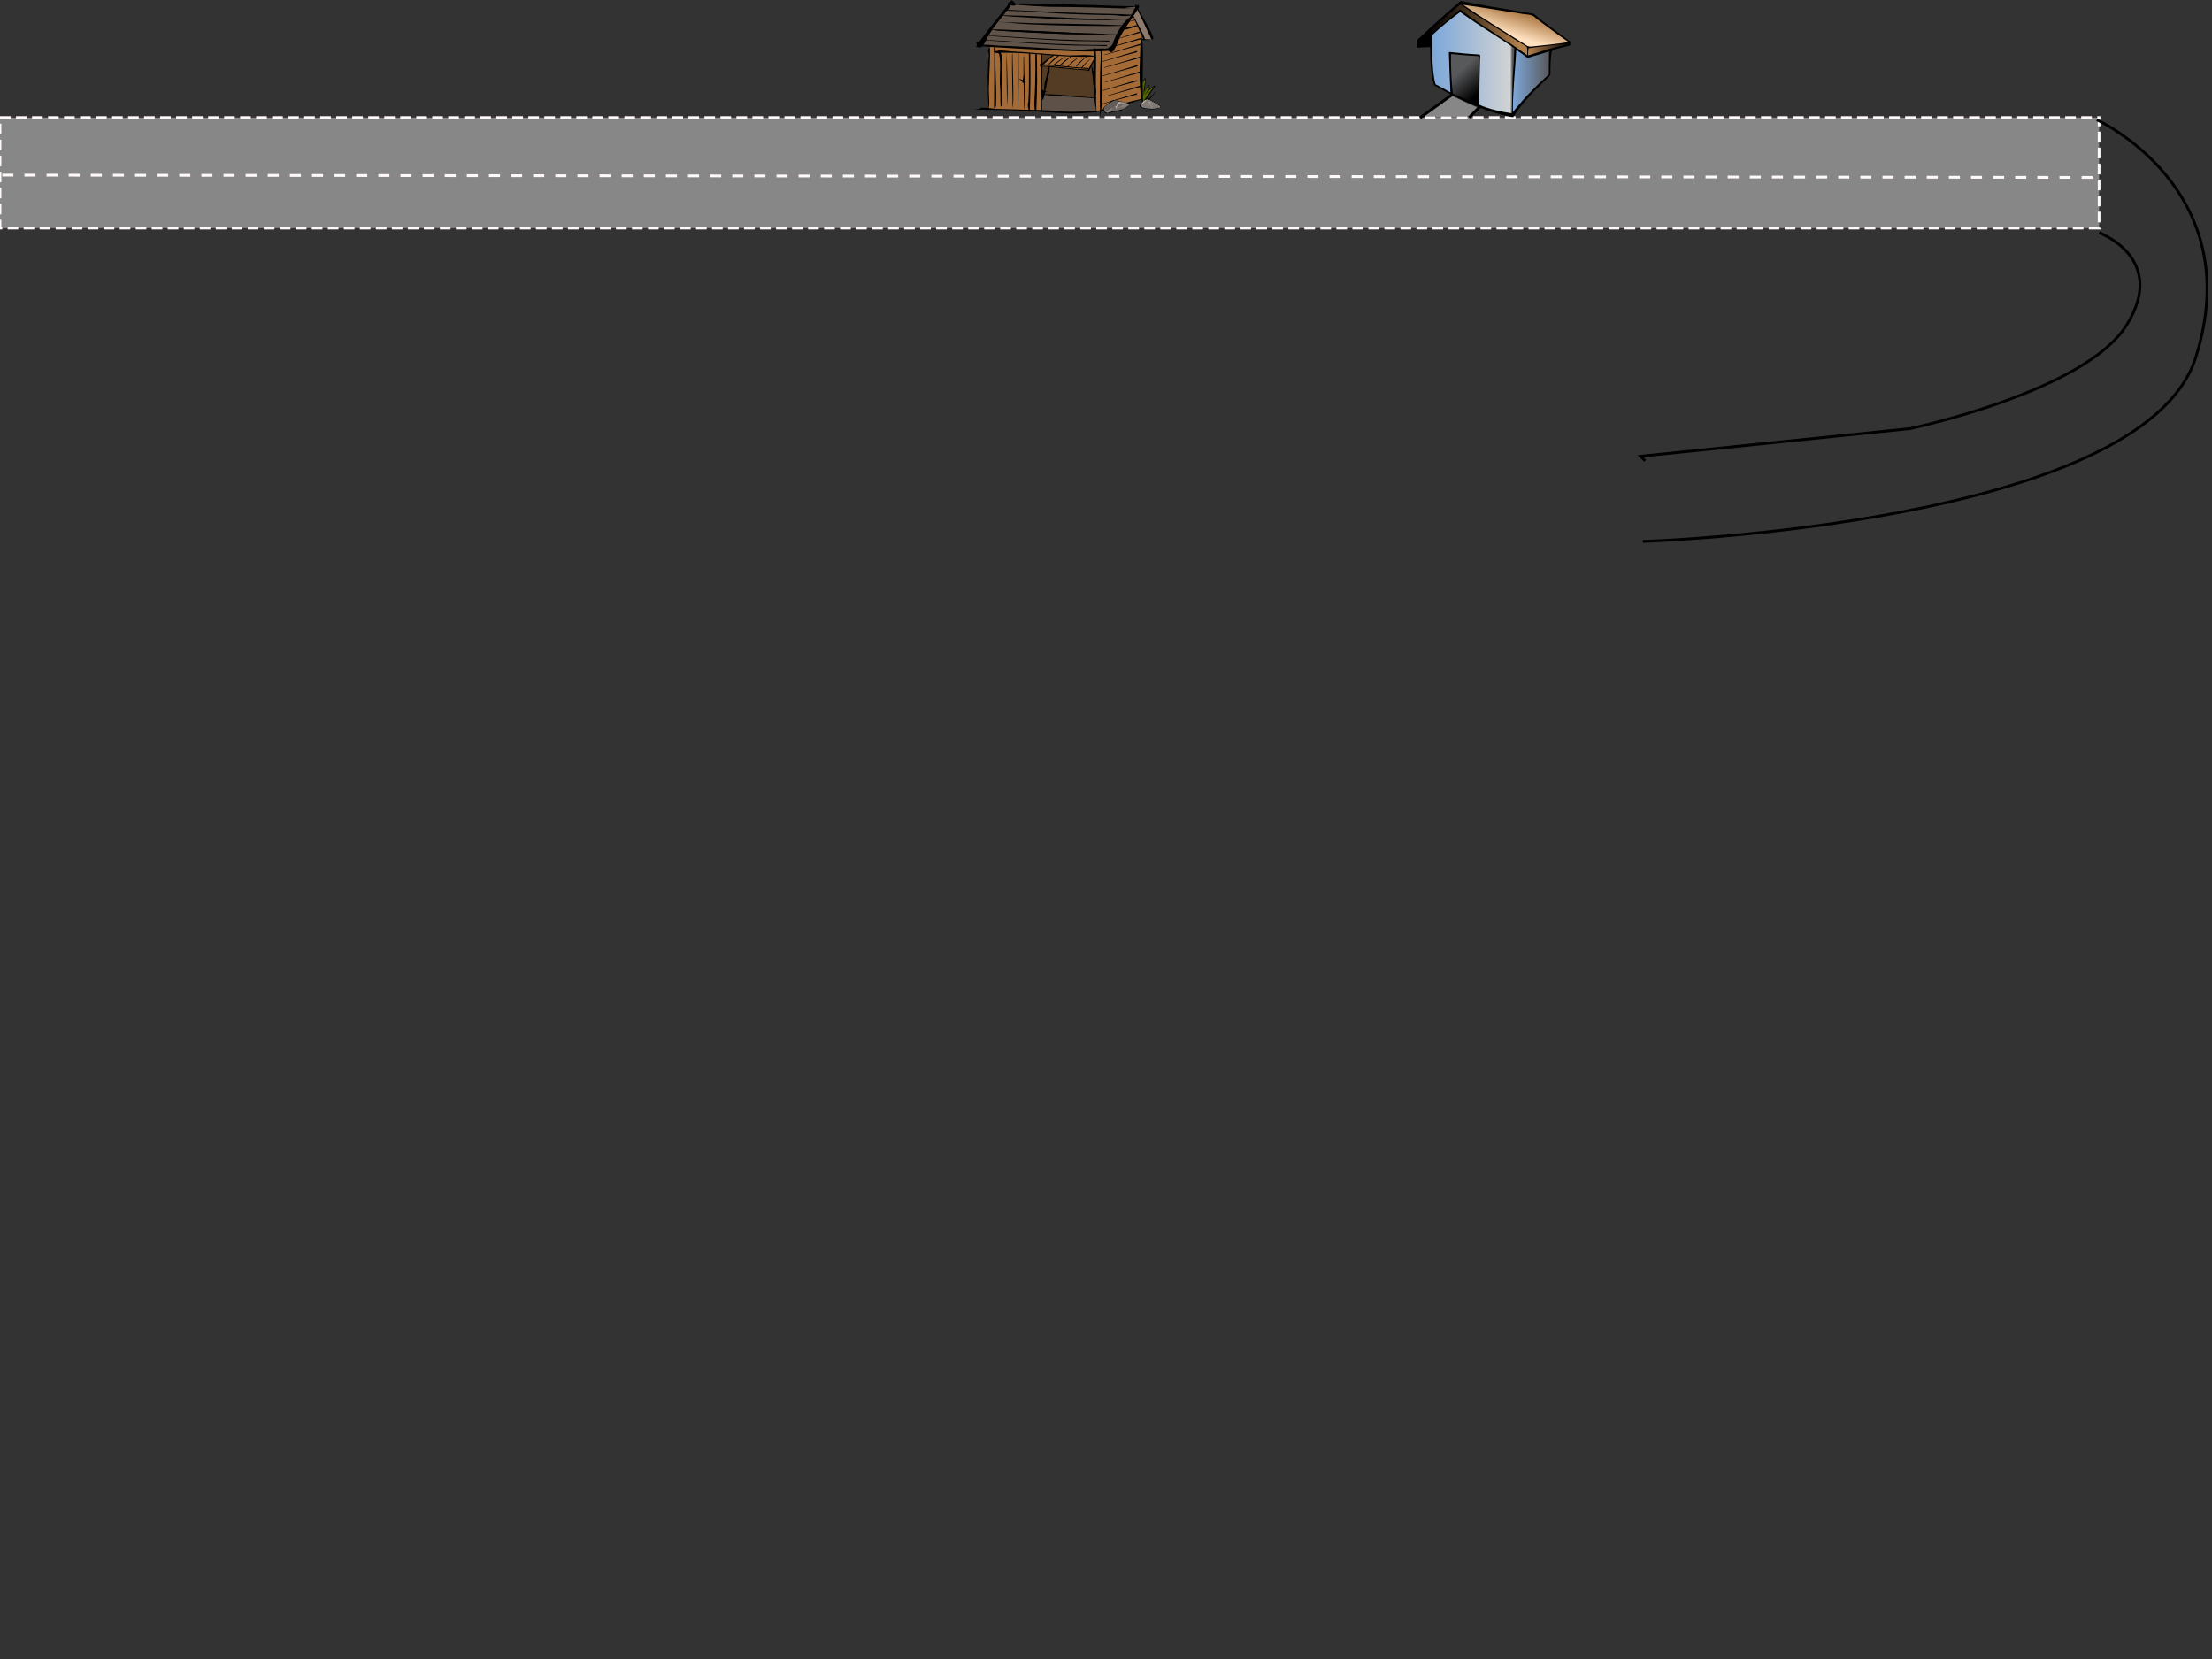 <?xml version="1.0" encoding="UTF-8" standalone="no"?>
<!-- Created with Inkscape (http://www.inkscape.org/) -->

<svg
   xmlns:dc="http://purl.org/dc/elements/1.1/"
   xmlns:cc="http://creativecommons.org/ns#"
   xmlns:rdf="http://www.w3.org/1999/02/22-rdf-syntax-ns#"
   xmlns:svg="http://www.w3.org/2000/svg"
   xmlns="http://www.w3.org/2000/svg"
   xmlns:sodipodi="http://sodipodi.sourceforge.net/DTD/sodipodi-0.dtd"
   xmlns:inkscape="http://www.inkscape.org/namespaces/inkscape"
   width="800px"
   height="600px"
   id="svg2985"
   version="1.1"
   inkscape:version="0.48.5 r10040"
   sodipodi:docname="gra-tlo-svg.svg"
   inkscape:export-filename="C:\Users\owsia_000\Documents\Studia Magisterskie\PRACA MAGISTERSKA\Grafika\gra-tlo-svg.png"
   inkscape:export-xdpi="90"
   inkscape:export-ydpi="90">
  <rect width="100%" height="100%" fill="#333333" stroke="none"/>
  <defs
     id="defs2987" />
  <sodipodi:namedview
     id="base"
     pagecolor="#9cb16f"
     bordercolor="#666666"
     borderopacity="1.0"
     inkscape:pageopacity="1"
     inkscape:pageshadow="2"
     inkscape:zoom="1.2"
     inkscape:cx="528.85961"
     inkscape:cy="366.52312"
     inkscape:current-layer="layer1"
     inkscape:document-units="px"
     showgrid="false"
     inkscape:window-width="1920"
     inkscape:window-height="1137"
     inkscape:window-x="1358"
     inkscape:window-y="-8"
     inkscape:window-maximized="1"
     showguides="false" />
  <g
     id="layer1"
     inkscape:label="Layer 1"
     inkscape:groupmode="layer">
    <rect
       style="opacity:1;fill:#878787;fill-opacity:1;stroke:#fff8f8;stroke-width:0.965;stroke-miterlimit:4;stroke-opacity:1;stroke-dasharray:3.86, 1.93;stroke-dashoffset:0;stroke-linecap:butt"
       id="rect3005"
       width="759.167"
       height="40"
       x="0"
       y="42.5" />
    <path
       style="fill:none;stroke:#fff8f8;stroke-width:1;stroke-linecap:butt;stroke-linejoin:miter;stroke-opacity:1;stroke-miterlimit:4;stroke-dasharray:4,4;stroke-dashoffset:0"
       d="m 0.833,63.333 757.5,0.833 0,0 0,0"
       id="path3803"
       inkscape:connector-curvature="0" />
    <g
       transform="matrix(0.14,0,0,0.124,296.184,102.393)"
       inkscape:label="Laag 1"
       id="layer1-7">
      <path
         d="m 846.308,-538.943 c -0.567,0.953 8.126,7.739 33.933,23.057 1.765,1.063 3.413,2.109 4.965,3.183 -16.092,-15.844 -38.042,-27.679 -38.898,-26.24 z"
         inkscape:connector-curvature="0"
         style="fill:#000000"
         id="path3968" />
      <path
         d="m 842.728,-596.523 -7.5,12.562 0.312,36.719 c -0.335,0.303 -0.668,0.642 -1,0.938 v 20.188 l 3.875,0.531 28.156,-49.156 c -5.504,3.112 -12.279,9.537 -19.156,16.219 5.429,-9.09 4.617,-15.409 5.656,-19.406 -3.509,4.136 -4.447,3.25 -12.584,22.112 -0.09,0.085 -1.423,2.26 -1.143,0.127 1.3,-15.186 4.481,-27.163 3.384,-40.832 z"
         inkscape:connector-curvature="0"
         style="fill:#516600"
         sodipodi:nodetypes="cccccccccccc"
         id="path3130" />
      <path
         d="m 438.338,-508.203 0.911,-183.55 369.84,-90.182 31.427,67.864 -7.743,5.466 3.188,172.17 -120.24,35.982 z"
         inkscape:connector-curvature="0"
         style="fill:#a46b37"
         sodipodi:nodetypes="cccccccc"
         id="path3060" />
      <path
         inkscape:connector-curvature="0"
         style="fill:#000000;fill-opacity:0.992"
         d="m 845.808,-536.813 c -3.287,0.855 -5.021,4.232 -6.976,6.825 -2.973,4.069 -7.797,6.546 -9.744,11.444 -0.941,3.993 2.393,8.154 6.199,8.323 10.29,2.135 20.858,4.477 31.369,2.732 4.037,-0.863 8.284,-1.252 11.935,-3.427 0.78,-1.359 1.454,-3.881 0.107,-5.05 -8.59,-6.905 -16.735,-14.797 -26.797,-19.295 -1.94,-0.794 -3.945,-1.919 -6.093,-1.552 z"
         id="path3211" />
      <path
         d="m 574.528,-553.303 -0.455,50.557 c 45.385,5.494 93.482,2.855 141.19,1.366 l -1.366,-39.626 z"
         inkscape:connector-curvature="0"
         style="fill:#5e5148"
         sodipodi:nodetypes="ccccc"
         id="path3846" />
      <path
         d="m 574.068,-632.553 120.24,11.387 16.852,-27.783 1.366,108.4 -138.92,-10.02 z"
         inkscape:connector-curvature="0"
         style="fill:#543b24"
         sodipodi:nodetypes="cccccc"
         id="path3836" />
      <path
         d="m 808.178,-779.213 32.338,69.231 20.496,0.911 -38.259,-91.093 z"
         inkscape:connector-curvature="0"
         style="fill:#8d7a6c"
         id="path3832" />
      <path
         d="m 576.348,-668.073 -0.911,30.516 31.883,-27.328 z"
         inkscape:connector-curvature="0"
         style="fill:#543b24"
         sodipodi:nodetypes="cccc"
         id="path3834" />
      <path
         d="m 415.108,-695.403 c 116.51,8.861 235.87,22.462 342.06,14.119 l 68.32,-126.62 -334.31,-5.921 c -12.569,12.579 -64.938,122.87 -76.063,118.42 z"
         inkscape:connector-curvature="0"
         style="fill:#60534a"
         sodipodi:nodetypes="ccccc"
         id="path3830" />
      <path
         d="m 823.558,-811.463 c -12.889,10.437 -13.099,33.832 -27.642,42.223 -16.006,17.464 -26.798,40.733 -35.277,64.273 -0.842,8.519 -5.968,15.817 -12.634,18.498 -4.845,7.548 6.966,18.245 11.59,9.985 10.37,-13.238 12.723,-32.159 21.127,-46.956 13.349,-28.445 31.518,-53.17 45.867,-80.758 0.498,-2.709 0.315,-7.88 -3.03,-7.267 z"
         inkscape:connector-curvature="0"
         style="fill:#000000"
         id="path2998" />
      <path
         d="m 585.338,-814.893 c -94.096,-2.308 -102,0.407 -66.283,3.828 15.36,1.506 41.024,3.299 73.805,5.161 37.258,0.317 76.134,0.442 140.97,2.773 28.488,0.906 58.859,2.016 86.978,3.257 -50.808,-2.603 -22.13,-3.07 -23.216,-4.212 9.156,-1.17 26.314,-2.017 30.265,-3.397 -71.9,-1.51 -165.75,-5.4 -242.52,-7.41 z"
         inkscape:connector-curvature="0"
         style="fill:#000000"
         id="path2996" />
      <path
         d="m 754.998,-668.103 c 1.402,1.472 0.988,0.667 0,0 z"
         inkscape:connector-curvature="0"
         style="fill:#000000"
         id="path2992" />
      <path
         d="m 816.468,-810.553 c 0.102,5.575 4.279,7.422 5.845,11.842 11.036,26.174 22.182,52.252 32.854,78.812 1.496,3.503 2.678,7.84 4.731,10.449 3.493,0.839 5.045,-7.56 2.433,-10.731 -5.685,-17.84 -14.549,-32.279 -21.839,-48.376 -7.416,-15.034 -15.365,-29.43 -22.458,-44.85 0.181,-2.587 -0.543,-0.841 -1.082,0.551 -0.293,0.67 -0.452,1.49 -0.483,2.304 z"
         inkscape:connector-curvature="0"
         style="fill:#000000"
         id="path3006" />
      <path
         d="m 833.918,-718.893 c -5.523,19.139 -3.12,40.121 -4.652,60.141 -1.571,44.007 -1.987,88.741 5.373,131.89 -0.351,2.796 1.715,4.95 3.605,4.438 -1.444,-6.808 -0.658,-14.058 -1.298,-21.039 -1.449,-39.656 -0.178,-79.358 0.138,-119.03 -0.055,-18.876 -0.802,-37.799 -3.053,-56.435 l -0.113,0.031 z"
         inkscape:connector-curvature="0"
         style="fill:#000000"
         id="path3004" />
      <path
         d="m 846.218,-721.843 0.187,-0.748 3.9e-4,-0.002 -0.187,0.748 -3.9e-4,0.002 z"
         inkscape:connector-curvature="0"
         style="fill:#000000"
         id="path2990" />
      <path
         inkscape:connector-curvature="0"
         style="fill:#000000"
         d="m 488.638,-812.023 c -25.473,36.18 -50.116,70.918 -73.469,106.59 -8.079,1.78 -9.645,3.357 -7.656,8.562 -0.947,6.874 8.372,14.347 13.188,7 10.955,-11.425 13.058,-28.094 22.005,-40.863 13.808,-26.066 33.243,-48.574 49.589,-72.918 0.849,-2.989 0.932,-8.842 -3.656,-8.375 z"
         sodipodi:nodetypes="ccccccc"
         id="path3012" />
      <path
         inkscape:connector-curvature="0"
         style="fill:#000000"
         d="m 420.758,-668.103 c 1.402,1.472 0.988,0.667 0,0 z"
         id="path3014" />
      <path
         inkscape:connector-curvature="0"
         style="fill:#000000"
         d="m 452.138,-689.233 c -1.586,7.901 0.804,14.082 0.591,21.624 -0.018,46.175 0.07,92.31 -0.319,138.71 0.011,6.196 -0.447,13.292 0.222,18.713 2.208,4.179 5.798,-6.256 4.902,-12.948 1.305,-29.893 -0.639,-57.752 -0.982,-86.583 -0.748,-27.449 -2.06,-54.462 -2.465,-82.174 0.896,-3.469 -0.132,-1.645 -0.925,-0.159 -0.406,0.687 -0.761,1.699 -1.025,2.813 z"
         id="path3016" />
      <path
         inkscape:connector-curvature="0"
         style="fill:#000000"
         d="m 439.148,-689.153 c 0.089,4.405 -2.287,8.633 -2.884,11.344 4.928,11.452 0.39,26.365 0.726,39.388 -1.965,43.622 -1.222,87.47 1.029,130.9 5.035,-20.945 -1.974,-52.075 1.232,-75.093 0.687,-39.84 4.367,-74.344 1.737,-113.7 -0.614,2.387 -1.228,4.775 -1.841,7.162 z"
         sodipodi:nodetypes="ccccccc"
         id="path3018" />
      <path
         inkscape:connector-curvature="0"
         style="fill:#000000"
         d="m 713.718,-685.233 c -1.185,0.604 -4.096,-0.95 -3.175,1.968 -1.504,48.931 -3.564,98.171 1.131,146.93 1.344,16.49 4.969,32.529 6.001,49.07 -2.845,-50.796 -2.617,-101.76 -1.903,-152.65 0.011,-15.139 0.437,-30.439 -1.741,-45.39 h -0.114 l -0.199,0.073 z"
         id="path3020" />
      <path
         inkscape:connector-curvature="0"
         style="fill:#000000"
         d="m 425.108,-695.283 c -5.184,3.597 -13.112,2.955 -19.683,4.228 0.234,6.071 13.303,-1.453 27.564,1.376 61.787,4.662 127.41,8.578 190.98,11.608 44.741,2.622 89.994,3.95 134.62,-0.302 3.279,2.633 6.779,-4.033 1.71,-3.165 -36.308,-8.003 -73.772,4.131 -110.6,-0.037 -61.431,-2.228 -122.31,-9.152 -183.78,-10.936 -13.551,-1.198 -27.075,-3.167 -40.809,-2.772 z"
         sodipodi:nodetypes="cccccccccc"
         id="path3022" />
      <path
         inkscape:connector-curvature="0"
         style="fill:#000000"
         d="m 411.508,-636.193 v 0 z"
         id="path3026" />
      <path
         inkscape:connector-curvature="0"
         style="fill:#000000"
         d="m 474.598,-795.753 c 26.473,3.314 82.092,2.303 103.92,6.197 43.574,3.909 100.27,6.017 157.3,7.433 20.352,-0.143 38.359,1.031 45.595,2.869 18.564,1.079 42.451,-2.886 22.225,-3.868 -32.801,-2.444 -78.067,-2.269 -114.32,-4.064 -69.324,-2.624 -130.43,-6.836 -197.85,-9.793 -6.501,-0.022 -18.767,0.269 -16.875,1.225 z"
         id="path3047" />
      <path
         d="m 498.088,-825.273 c -2.693,4.892 -13.812,7.451 -9.438,14.562 0.394,2.401 8.143,0.642 3.281,-0.031 27.218,6.155 13.863,-8.425 6.156,-14.531 z"
         inkscape:connector-curvature="0"
         style="fill:#000000"
         sodipodi:nodetypes="cccc"
         id="path3051" />
      <path
         d="m 465.568,-678.863 c -3.816,2.186 -9.651,1.601 -14.489,2.271 1.194,5.49 13.556,7.417 20.289,4.769 46.962,-1.313 93.831,4.808 140.58,8.324 32.933,2.657 66.244,4.499 99.092,2.759 2.414,1.755 4.99,-2.43 1.259,-1.986 -26.726,-5.912 -54.302,1.023 -81.411,-2.449 -45.218,-2.772 -90.03,-8.533 -135.28,-11.021 -9.975,-1.063 -19.93,-2.619 -30.039,-2.667 z"
         style="fill:#000000"
         inkscape:connector-curvature="0"
         sodipodi:nodetypes="cc"
         id="path3095" />
      <path
         d="m 464.878,-675.633 c -2.156,1.947 -1.54,6.454 0.727,7.905 5.626,32.892 -0.6,66.547 2.605,99.677 0.802,17.664 0.172,35.401 1.248,53.042 2.102,0.517 4.536,-2.312 3.436,-4.733 -1.376,-45.416 -1.512,-90.91 0.416,-136.31 -0.26,-7.206 -2.209,-14.926 -7.123,-19.406 -0.429,-0.09 -0.866,-0.32 -1.308,-0.178 z"
         inkscape:connector-curvature="0"
         style="fill:#000000"
         id="path3097" />
      <path
         inkscape:connector-curvature="0"
         style="fill:#000000"
         d="m 559.018,-668.773 c -0.224,14.148 0.246,28.35 0.151,42.529 0.004,31.722 -0.876,63.443 -2.707,94.8 -0.31,10.09 0.057,20.592 1.787,29.789 2.368,1.817 4.313,-5.857 3.533,-11.319 2.218,-51.219 2.223,-102.93 1.024,-154.33 -1.304,1.049 -2.512,-2.013 -3.789,-1.465 z m 5.223,180.04 v -0.133 0.133 z"
         sodipodi:nodetypes="ccccccccccccccccccccc"
         id="path3100" />
      <path
         d="m 542.348,-670.903 c -0.2,14.471 0.219,28.996 0.135,43.498 0.004,32.445 0.089,67.495 -1.539,99.566 -5.59,11.733 6.465,40.645 3.865,16.285 1.973,-52.385 1.978,-105.28 0.911,-157.85 -1.16,1.073 -2.235,-2.059 -3.371,-1.498 z"
         style="fill:#000000"
         inkscape:connector-curvature="0"
         sodipodi:nodetypes="cccccc"
         id="path3102" />
      <path
         d="m 577.168,-672.253 c -0.856,4.423 -2.765,5.966 -2.441,13.474 -0.739,52.323 -1.356,104.68 -2.146,156.99 0.883,9.204 4.566,2.42 3.76,-6.95 -0.8,-53.541 1.792,-107.04 0.6,-160.51 -0.033,-0.495 0.569,-5.258 0.227,-3 z"
         inkscape:connector-curvature="0"
         style="fill:#000000"
         id="path3104" />
      <path
         d="m 419.728,-511.743 c -4.831,4.866 -12.219,3.997 -18.344,5.719 47.793,0.528 131.25,1.286 186.86,7.805 41.695,3.546 83.869,5.344 125.46,-0.408 3.056,3.562 6.317,-5.456 1.594,-4.281 -33.837,2.408 -68.751,6.356 -103.07,-0.05 -57.25,-3.014 -97.177,-2.622 -154.46,-5.035 -12.629,-1.621 -25.233,-4.285 -38.031,-3.75 z"
         style="fill:#000000"
         inkscape:connector-curvature="0"
         sodipodi:nodetypes="ccccccccc"
         id="path3011" />
      <path
         inkscape:connector-curvature="0"
         style="fill:#000000"
         d="m 470.188,-780.763 c 11.638,3.16 55.131,4.843 83.438,6.971 66.157,4.317 144.35,7.823 197.11,6.789 8.941,-1.373 34.828,-0.776 54.199,-0.868 -31.132,-0.09 -70.216,-2.329 -103.23,-2.902 -74.975,-3.616 -153.88,-9.336 -225.98,-10.469 -3.062,0.028 -6.238,0.134 -5.531,0.478 z"
         id="path3013" />
      <path
         d="m 785.758,-751.203 c -11.837,2.306 -55.337,0.821 -83.724,0.887 -66.295,-0.505 -144.53,-2.692 -197.08,-7.56 -8.818,-2.019 -34.679,-3.307 -53.992,-4.806 31.056,2.174 70.199,2.782 103.17,4.611 75.04,1.845 154.15,1.877 226.15,5.989 3.052,0.25 6.211,0.587 5.482,0.879 z"
         inkscape:connector-curvature="0"
         style="fill:#000000"
         id="path3015" />
      <path
         d="m 446.728,-739.063 c 11.638,3.16 55.131,4.843 83.438,6.971 66.157,4.317 144.35,7.823 197.11,6.789 8.941,-1.373 34.828,-0.776 54.199,-0.868 -31.132,-0.09 -70.216,-2.329 -103.23,-2.902 -74.975,-3.616 -153.88,-9.336 -225.98,-10.469 -3.062,0.028 -6.238,0.134 -5.531,0.478 z"
         inkscape:connector-curvature="0"
         style="fill:#000000"
         id="path3017" />
      <path
         d="m 601.638,-663.093 c -10.384,8.989 -21.207,17.664 -30.594,27.656 -0.791,3.293 3.994,3.086 5.406,1.125 6.188,-5.812 12.184,-11.858 17.944,-18.124 4.221,-4.347 8.529,-8.665 13.431,-12.251 -1.36,-3.529 -3.865,-0.545 -5.465,0.968 l -0.723,0.626 z"
         inkscape:connector-curvature="0"
         style="fill:#000000"
         id="path3031" />
      <path
         d="m 427.198,-722.303 c -2.64,1.611 1.89,0.03 2.781,0.594 49.556,3.853 99.173,7.748 148.78,11.219 41.705,2.86 83.485,4.825 125.3,4.859 15.037,0.209 30.299,0.177 45.173,1.391 1.896,-0.874 1.175,-4.154 -1.071,-3.25 -87.8,0.149 -175.49,-5.188 -263,-11.916 -19.302,-1.22 -38.605,-2.935 -57.959,-2.896 z"
         inkscape:connector-curvature="0"
         style="fill:#000000"
         id="path3019" />
      <path
         inkscape:connector-curvature="0"
         style="fill:#000000"
         d="m 835.138,-539.073 c -1.837,-0.16 -3.398,1.822 -5.224,2.19 -8.805,3.963 -17.951,4.705 -26.884,7.633 -27.69,7.984 -55.314,16.831 -82.768,26.768 14.487,0.454 29.415,-5.217 44.056,-8.992 23.879,-6.752 47.493,-15.746 71.128,-24.334 -0.422,-0.993 -0.076,-2.212 -0.307,-3.265 z"
         id="path3021" />
      <path
         inkscape:connector-curvature="0"
         style="fill:#000000"
         d="m 809.518,-781.283 c 0.07,4.058 2.939,5.402 4.015,8.619 7.58,19.05 15.237,38.031 22.567,57.362 1.028,2.549 1.839,5.707 3.25,7.605 2.399,0.61 3.465,-5.502 1.671,-7.81 -3.905,-12.985 -9.993,-23.493 -15.001,-35.21 -5.094,-10.942 -10.554,-21.42 -15.426,-32.644 0.124,-1.883 -0.373,-0.612 -0.743,0.401 -0.202,0.488 -0.311,1.085 -0.332,1.677 z"
         id="path3023" />
      <path
         d="m 834.608,-713.433 v -0.062 0.062 z m 0.188,1.438 c -0.991,2.696 2.223,3.865 4.312,2.938 7.424,-0.371 14.922,-0.011 22.375,-0.156 -8.381,-4.071 -17.99,-0.697 -26.688,-3.219 v 0.438 z"
         inkscape:connector-curvature="0"
         style="fill:#000000"
         id="path3025" />
      <path
         inkscape:connector-curvature="0"
         style="fill:#000000"
         d="m 446.728,-739.063 c 11.638,3.16 55.131,4.843 83.438,6.971 66.157,4.317 144.35,7.823 197.11,6.789 8.941,-1.373 34.828,-0.776 54.199,-0.868 -31.132,-0.09 -70.216,-2.329 -103.23,-2.902 -74.975,-3.616 -153.88,-9.336 -225.98,-10.469 -3.062,0.028 -6.238,0.134 -5.531,0.478 z"
         id="path3027" />
      <path
         inkscape:connector-curvature="0"
         style="fill:#000000"
         d="m 714.388,-659.523 c -8.791,12.236 -13.892,26.62 -20.25,40.188 2.009,2.251 5.747,-0.659 5.094,-3.25 4.976,-12.187 10.906,-23.949 16.781,-35.719 -0.492,-0.338 -0.911,-1.488 -1.625,-1.219 z"
         id="path3033" />
      <path
         inkscape:connector-curvature="0"
         style="fill:#000000"
         d="m 570.108,-638.593 c -0.902,0.732 1.118,3.93 1.656,2.219 24.357,1.201 48.447,5.351 72.747,7.259 16.623,1.672 33.249,3.344 49.909,4.616 1.906,2.433 4.597,-3.444 1.406,-3.031 -42.071,-1.173 -83.536,-9.79 -125.59,-11.125 l -0.125,0.062 z"
         id="path3035" />
      <path
         d="m 570.978,-634.243 c -0.902,0.732 1.118,3.93 1.656,2.219 24.357,1.201 48.447,5.351 72.747,7.259 16.623,1.672 33.249,3.344 49.909,4.616 1.906,2.433 4.597,-3.444 1.406,-3.031 -42.071,-1.173 -83.536,-9.79 -125.59,-11.125 l -0.125,0.062 z"
         inkscape:connector-curvature="0"
         style="fill:#000000"
         id="path3037" />
      <path
         d="m 617.548,-663.843 c -11.391,9.277 -21.065,20.451 -29.875,32.156 11.988,-10.181 22.264,-22.163 33.875,-32.75 -1.633,-1.603 -2.513,-0.759 -4,0.594 z"
         inkscape:connector-curvature="0"
         style="fill:#000000"
         id="path3039" />
      <path
         inkscape:connector-curvature="0"
         style="fill:#000000"
         d="m 634.638,-667.903 h -0.031 0.031 z m 0.906,1.344 -0.219,-0.219 0.219,0.219 z m 1.344,1.344 c 1.474,1.296 1.833,1.288 0,0 z m -1.938,5.062 c -10.588,7.626 -21.032,15.507 -30.594,24.406 1.974,2.796 5.554,-0.101 6.431,-2.4 8.845,-8.826 19.082,-16.091 28.131,-24.694 -1.323,0.896 -2.646,1.792 -3.969,2.688 z"
         id="path3042" />
      <path
         inkscape:connector-curvature="0"
         style="fill:#000000"
         d="m 669.918,-671.433 c -2.668,2.522 3.753,-3.333 0,0 z m -16.938,8.469 c -12.96,8.584 -24.575,19.222 -34.156,31.469 4.197,0.792 6.357,-4.026 8.918,-6.492 8.686,-8.968 17.594,-17.896 27.833,-25.101 3.785,-0.235 0.024,-1.967 -1.504,-0.538 -0.363,0.221 -0.726,0.442 -1.09,0.663 z m 4.938,-0.406 c 0.331,0.127 -0.334,-0.198 0,0 z m 4.5,0.688 c 0.233,0.083 -0.209,-0.28 0,0 z"
         id="path3044" />
      <path
         d="m 681.448,-664.613 c -2.136,2.202 3.005,-2.91 0,0 z m -13.561,7.394 c -10.376,7.495 -19.676,16.782 -27.348,27.475 3.36,0.691 5.09,-3.515 7.14,-5.668 6.954,-7.83 14.087,-15.625 22.285,-21.916 3.03,-0.206 0.019,-1.717 -1.204,-0.469 -0.291,0.193 -0.582,0.386 -0.872,0.578 z m 3.953,-0.355 c 0.265,0.111 -0.268,-0.173 0,0 z m 3.603,0.6 c 0.187,0.072 -0.167,-0.245 0,0 z"
         inkscape:connector-curvature="0"
         style="fill:#000000"
         id="path3046" />
      <path
         inkscape:connector-curvature="0"
         style="fill:#000000"
         d="m 702.338,-667.203 c -2.047,2.256 2.88,-2.981 0,0 z m -12.999,7.573 c -9.946,7.677 -18.86,17.189 -26.213,28.141 3.221,0.708 4.878,-3.6 6.844,-5.806 6.666,-8.02 13.503,-16.004 21.36,-22.447 2.905,-0.211 0.018,-1.759 -1.154,-0.481 -0.279,0.198 -0.557,0.395 -0.836,0.593 z m 3.789,-0.363 c 0.254,0.113 -0.257,-0.177 0,0 z m 3.454,0.615 c 0.179,0.074 -0.16,-0.251 0,0 z"
         id="path3048" />
      <path
         d="m 700.008,-662.693 h -0.023 0.023 z m 0.678,1.449 -0.164,-0.236 0.164,0.236 z m 1.006,1.449 c 1.104,1.398 1.372,1.388 0,0 z m -1.45,5.459 c -7.926,8.223 -15.745,16.721 -22.903,26.316 1.478,3.015 4.158,-0.109 4.814,-2.588 6.621,-9.516 14.285,-17.35 21.06,-26.626 -0.99,0.966 -1.981,1.932 -2.971,2.898 z"
         inkscape:connector-curvature="0"
         style="fill:#000000"
         id="path3050" />
      <path
         d="m 529.208,-607.243 c -1.576,4.002 -1.472,16.024 -3.878,15 -3.963,-2.01 -7.939,-4.277 -11.947,-4.062 6.464,-0.235 12.328,12.174 18.614,16.062 1.9,-5.588 0.386,-15.559 -0.793,-20.969 -0.465,-2.664 -0.986,-6.841 -1.995,-6.031 z"
         inkscape:connector-curvature="0"
         style="fill:#000000"
         id="path3073" />
      <path
         d="m 849.508,-700.093 c 0.656,-0.314 0.558,-0.267 0,0 z"
         inkscape:connector-curvature="0"
         style="fill:#000000"
         id="path3071" />
      <path
         d="m 853.988,-660.273 c -0.291,-1.344 -0.205,-0.946 0,0 z"
         inkscape:connector-curvature="0"
         style="fill:#000000"
         id="path3069" />
      <path
         d="m 854.348,-657.553 c -0.161,2.72 0.355,2.636 0,0 z"
         inkscape:connector-curvature="0"
         style="fill:#000000"
         id="path3067" />
      <path
         d="m 853.948,-650.553 c -0.283,2.275 0.505,-3.35 0,0 z"
         inkscape:connector-curvature="0"
         style="fill:#000000"
         id="path3065" />
      <path
         d="m 852.698,-645.773 0.128,-0.688 -0.128,0.688 z"
         inkscape:connector-curvature="0"
         style="fill:#000000"
         id="path3063" />
      <path
         d="m 852.488,-643.183 0.016,-0.844 -0.016,0.844 z"
         inkscape:connector-curvature="0"
         style="fill:#000000"
         id="path3061" />
      <path
         d="m 852.688,-640.993 c 0.234,0.857 -0.396,-2.02 0,0 z"
         inkscape:connector-curvature="0"
         style="fill:#000000"
         id="path3059" />
      <path
         d="m 704.448,-642.723 c -2.408,19.606 3.893,38.597 3.869,58.118 1.702,12.958 4.636,25.561 8.079,37.865 0.551,-22.055 -6.409,-42.953 -6.358,-64.971 -0.871,-9.97 -5.593,-18.706 -5.364,-28.958 -0.156,-0.684 0.419,-5.236 -0.225,-2.054 z"
         inkscape:connector-curvature="0"
         style="fill:#000000"
         id="path3077" />
      <path
         d="m 575.078,-564.813 c -2.322,8.956 0.564,18.325 1.286,27.312 -0.097,1.758 0.98,4.75 2.054,2.594 3.878,-5.782 3.299,-15.561 6.428,-21.978 1.674,-1.601 3.834,-0.503 5.456,-2.335 -5.306,1.35 -10.232,-3.005 -15.032,-5.969 l -0.188,0.367 -0.004,0.008 z"
         inkscape:connector-curvature="0"
         style="fill:#000000"
         id="path3052" />
      <path
         inkscape:connector-curvature="0"
         style="fill:#000000"
         d="m 597.988,-641.003 c -9.534,16.477 -7.665,35.192 -14.104,52.354 -2.064,11.941 -2.429,23.962 -2.04,35.884 7.95,-19.224 5.858,-39.826 13.152,-59.177 2.153,-9.047 -1.052,-18.238 2.607,-27.183 0.023,-0.651 2.258,-4.471 0.385,-1.878 z"
         id="path3079" />
      <path
         d="m 484.458,-676.093 c -0.254,53.052 0.821,106.09 1.51,159.13 1.445,-16.56 1.584,-56.721 0.941,-73.357 -0.711,-36.387 -0.866,-49.561 -2.45,-85.775 z"
         inkscape:connector-curvature="0"
         style="fill:#000000"
         sodipodi:nodetypes="cccc"
         id="path3085" />
      <path
         d="m 499.998,-669.743 c 1.261,78.13 4.011,137.67 0.303,159.59 -0.218,-57.123 -2.092,-98.781 -1.443,-155.9 1.629,-3.386 5.348,-9.814 1.139,-3.694 z"
         inkscape:connector-curvature="0"
         style="fill:#000000"
         sodipodi:nodetypes="ccccc"
         id="path3081" />
      <path
         inkscape:connector-curvature="0"
         style="fill:#000000"
         d="m 514.428,-672.643 c -0.074,13.31 0.082,26.67 0.05,40.009 10e-4,29.842 -0.29,59.683 -0.896,89.182 -0.103,9.492 0.019,19.372 0.592,28.024 0.784,1.709 1.429,-5.51 1.17,-10.648 0.735,-48.183 0.736,-96.835 0.339,-145.19 -0.432,0.987 -0.832,-1.894 -1.255,-1.378 z m 1.73,169.37 v -0.125 0.125 z"
         sodipodi:nodetypes="ccccccccccccccccccccc"
         id="path3087" />
      <path
         inkscape:connector-curvature="0"
         style="fill:#000000"
         sodipodi:nodetypes="ccccc"
         d="m 529.538,-662.793 c 1.261,78.13 4.011,137.67 0.303,159.59 -0.218,-57.123 -2.092,-98.781 -1.443,-155.9 1.629,-3.386 5.348,-9.814 1.139,-3.694 z"
         id="path3089" />
      <path
         inkscape:connector-curvature="0"
         style="fill:#000000"
         d="m 421.118,-709.273 c -2.64,1.611 1.89,0.03 2.781,0.594 49.556,3.853 99.173,7.748 148.78,11.219 41.705,2.86 83.485,4.825 125.3,4.859 15.037,0.209 30.299,0.177 45.173,1.391 1.896,-0.874 1.175,-4.154 -1.071,-3.25 -87.8,0.149 -175.49,-5.188 -263,-11.916 -19.302,-1.22 -38.605,-2.935 -57.959,-2.896 z"
         id="path3101" />
      <path
         d="m 820.388,-553.643 c -30.896,10.562 -61.791,21.124 -92.687,31.685 0.578,2.197 2.867,-0.696 4.274,-0.235 29.681,-9.773 59.595,-18.812 89.447,-28.041 0.988,-1.006 0.862,-3.691 -1.034,-3.409 z m -93.691,28.642 -0.091,-0.152 0.091,0.152 z"
         inkscape:connector-curvature="0"
         style="fill:#000000"
         id="path3103" />
      <path
         inkscape:connector-curvature="0"
         style="fill:#000000"
         d="m 833.418,-577.093 c -30.896,10.562 -61.791,21.124 -92.687,31.685 0.578,2.197 2.867,-0.696 4.274,-0.235 29.681,-9.773 59.595,-18.812 89.447,-28.041 0.988,-1.006 0.862,-3.691 -1.034,-3.409 z m -93.691,28.642 -0.091,-0.152 0.091,0.152 z"
         id="path3105" />
      <path
         d="m 819.518,-591.863 c -30.896,10.562 -61.791,21.124 -92.687,31.685 0.578,2.197 2.867,-0.696 4.274,-0.235 29.681,-9.773 59.595,-18.812 89.447,-28.041 0.988,-1.006 0.862,-3.691 -1.034,-3.409 z m -93.691,28.642 -0.091,-0.152 0.091,0.152 z"
         inkscape:connector-curvature="0"
         style="fill:#000000"
         id="path3107" />
      <path
         inkscape:connector-curvature="0"
         style="fill:#000000"
         d="m 830.818,-617.933 c -30.896,10.562 -61.791,21.124 -92.687,31.685 0.578,2.197 2.867,-0.696 4.274,-0.235 29.681,-9.773 59.595,-18.812 89.447,-28.041 0.988,-1.006 0.862,-3.691 -1.034,-3.409 z m -93.691,28.642 -0.091,-0.152 0.091,0.152 z"
         id="path3109" />
      <path
         inkscape:connector-curvature="0"
         style="fill:#000000"
         d="m 821.258,-635.303 c -30.896,10.562 -61.791,21.124 -92.687,31.685 0.578,2.197 2.867,-0.696 4.274,-0.235 29.681,-9.773 59.595,-18.812 89.447,-28.041 0.988,-1.006 0.862,-3.691 -1.034,-3.409 z m -93.691,28.642 -0.091,-0.152 0.091,0.152 z"
         id="path3111" />
      <path
         d="m 829.078,-660.503 c -30.896,10.562 -61.791,21.124 -92.687,31.685 0.578,2.197 2.867,-0.696 4.274,-0.235 29.681,-9.773 59.595,-18.812 89.447,-28.041 0.988,-1.006 0.862,-3.691 -1.034,-3.409 z m -93.691,28.642 -0.091,-0.152 0.091,0.152 z"
         inkscape:connector-curvature="0"
         style="fill:#000000"
         id="path3113" />
      <path
         inkscape:connector-curvature="0"
         style="fill:#000000"
         d="m 820.388,-677.013 c -30.896,10.562 -61.791,21.124 -92.687,31.685 0.578,2.197 2.867,-0.696 4.274,-0.235 29.681,-9.773 59.595,-18.812 89.447,-28.041 0.988,-1.006 0.862,-3.691 -1.034,-3.409 z m -93.691,28.642 -0.091,-0.152 0.091,0.152 z"
         id="path3115" />
      <path
         d="m 829.948,-697.863 c -30.896,10.562 -61.791,21.124 -92.687,31.685 0.578,2.197 2.867,-0.696 4.274,-0.235 29.681,-9.773 59.595,-18.812 89.447,-28.041 0.988,-1.006 0.862,-3.691 -1.034,-3.409 z m -93.691,28.642 -0.091,-0.152 0.091,0.152 z"
         inkscape:connector-curvature="0"
         style="fill:#000000"
         id="path3117" />
      <path
         inkscape:connector-curvature="0"
         style="fill:#000000"
         d="m 831.688,-715.243 c -30.896,10.562 -61.791,21.124 -92.687,31.685 0.578,2.197 2.867,-0.696 4.274,-0.235 29.681,-9.773 59.595,-18.812 89.447,-28.041 0.988,-1.006 0.862,-3.691 -1.034,-3.409 z m -93.691,28.642 -0.091,-0.152 0.091,0.152 z"
         id="path3119" />
      <path
         d="m 827.578,-733.463 c -22.176,8.878 -45.225,15.48 -67.062,25.219 22.647,-8.321 46.014,-14.449 68.906,-22.031 1.233,-1.271 -0.073,-3.724 -1.844,-3.188 z"
         inkscape:connector-curvature="0"
         style="fill:#000000"
         id="path3121" />
      <path
         d="m 822.138,-752.593 c -14.26,3.562 -28.521,7.125 -42.781,10.688 3.747,0.289 3.49,4.822 3.5,7.562 4.102,-5.704 11.97,-5.069 17.819,-7.747 7.866,-2.399 15.835,-4.733 23.118,-8.628 0.117,-0.934 -0.594,-2.138 -1.656,-1.875 z"
         inkscape:connector-curvature="0"
         style="fill:#000000"
         id="path3129" />
      <path
         d="m 817.608,-771.583 c -1.466,4.235 -6.475,3.733 -9.598,5.66 -8.49,3.23 -17.056,6.22 -25.559,9.406 11.151,-1.492 21.101,-8.094 32.293,-9.381 2.396,1.008 2.675,-2.62 2.699,-4.359 0.045,-0.152 0.55,-2.474 0.166,-1.325 z"
         inkscape:connector-curvature="0"
         style="fill:#000000"
         id="path3127" />
      <path
         d="m 728.448,-723.963 -0.094,-0.156 0.094,0.156 z"
         inkscape:connector-curvature="0"
         style="fill:#000000"
         id="path3123" />
      <path
         inkscape:connector-curvature="0"
         style="fill:#000000"
         d="m 715.068,-540.963 c -52.488,-3.596 -121.7,-13.171 -142.22,-9.231 43.796,6.09 81.116,5.567 142.02,11.167 1.834,-0.227 2.937,-1.569 0.201,-1.936 z m -142.15,-10.98 -0.053,-0.098 z"
         sodipodi:nodetypes="cccccccc"
         id="path3137" />
      <path
         d="m 837.818,-529.033 c -0.131,-1.133 5.231,-9.205 13.329,-21.816 l 14.637,-22.794 c -7.011,4.662 -12.51,11.035 -18.167,17.179 -15.625,20.335 0.224,-3.529 4.88,-7.986 10.139,-9.597 13.987,-12.553 15.375,-11.213 1.075,1.038 -0.286,3.564 -12.236,22.696 -13.043,20.884 -13.347,21.468 -10.132,19.505 4.975,-3.039 12.013,-10.011 20.182,-19.997 9.831,-12.016 8.21,-8.517 -2.778,5.996 -7.968,10.524 -9.516,12.118 -15.304,15.754 -7.4,4.649 -9.493,5.221 -9.786,2.676 z"
         inkscape:connector-curvature="0"
         style="fill:#000000"
         sodipodi:nodetypes="cscccssssssc"
         id="path3949" />
      <path
         d="m 876.508,-512.303 c 6.855,-0.91 6.84,-0.942 -4.116,-9.338 -6.047,-4.633 -13.855,-9.845 -17.351,-11.581 -5.802,-2.882 -6.817,-2.966 -11.631,-0.967 -4.587,1.905 -12.025,11.754 -12.025,15.923 0,0.786 3.013,2.718 6.696,4.293 6.813,2.913 23.576,3.641 38.427,1.67 z"
         inkscape:connector-curvature="0"
         style="fill:#c8beb7"
         id="path3937" />
      <path
         d="m 848.078,-534.903 c -3.065,0.758 -4.683,3.75 -6.506,6.047 -2.773,3.605 -7.271,5.8 -9.088,10.14 -0.877,3.538 2.232,7.225 5.781,7.375 9.597,1.892 19.453,3.967 29.256,2.421 3.765,-0.765 7.726,-1.11 11.132,-3.036 0.728,-1.204 1.356,-3.439 0.1,-4.475 -8.011,-6.118 -15.608,-13.111 -24.992,-17.097 -1.81,-0.704 -3.68,-1.7 -5.683,-1.375 z"
         inkscape:connector-curvature="0"
         style="fill:#7e7873;fill-opacity:0.992"
         id="path3939" />
      <path
         d="m 851.958,-530.953 c 0.313,2.189 1.893,3.48 2.921,5.102 0.739,0.842 1.54,2.05 1.276,3.422 0.283,4.948 2.904,8.85 4.902,12.842 0.488,0.78 1.049,2.495 1.406,2.812 -1.232,-3.701 -6.13,-11.669 -5.918,-15.872 8.647,0.35 18.359,2.842 0.748,-1.427 -1.514,-2.687 -3.515,-5.292 -5.335,-6.879 z"
         inkscape:connector-curvature="0"
         style="fill:#e3dbdb"
         sodipodi:nodetypes="cccccccc"
         id="path3970" />
      <path
         d="m 842.978,-597.963 c -0.124,-0.01 -0.257,0.028 -0.375,0.062 -0.471,0.139 -0.929,0.327 -1.031,0.438 -0.503,0.541 -4.375,9.075 -4.906,10.812 -0.561,1.836 -0.547,1.889 0.312,0.938 0.511,-0.566 1.803,-2.79 2.875,-4.938 1.072,-2.147 2.178,-4.017 2.469,-4.188 2.819,1.032 -5.937,38.36 -2.969,39.75 0.279,-1.323 0.677,-2.981 1.219,-5.219 2.393,-14.492 4.25,-35.284 3.312,-37.062 -0.174,-0.33 -0.535,-0.563 -0.906,-0.594 z"
         inkscape:connector-curvature="0"
         style="fill:#000000"
         id="path3906" />
      <path
         d="m 839.358,-554.533 c -1.419,12.608 0.257,4.976 2.156,-4.628 -0.721,2.529 -1.301,4.223 -1.719,4.569 -0.168,0.139 -0.312,0.168 -0.438,0.059 z"
         inkscape:connector-curvature="0"
         style="fill:#000000"
         id="path3904" />
      <path
         d="m 841.518,-557.553 c 1.897,-3.548 4.86,-10.421 9.156,-17.188 1.651,-2.398 1.875,-2.581 2.031,-1.625 0.225,1.375 -1.631,8.126 -3.906,14.188 -0.977,2.602 -1.642,4.697 -1.5,4.688 0.512,-0.034 4.984,-11.648 6.031,-15.656 0.791,-3.026 0.851,-4.287 0.25,-4.812 -0.726,-0.635 -1.084,-0.422 -3.406,2.031 -2.301,2.43 -2.972,3.62 -5.625,10.188 -0.669,1.652 -1.883,5.091 -3.031,8.188 z"
         inkscape:connector-curvature="0"
         style="fill:#000000"
         id="path3096" />
      <path
         d="m 792.448,-487.213 c 2.472,-0.095 3.014,-0.253 0,0 z"
         inkscape:connector-curvature="0"
         style="fill:#96bc00"
         id="path3914" />
      <path
         d="m 759.538,-533.453 c -1.014,0.33 -2.025,0.718 -2.93,1.326 -1.794,0.925 -3.249,2.433 -4.772,3.791 -4.138,3.92 -8.336,7.764 -12.431,11.738 -0.939,0.978 -1.941,1.916 -2.603,3.156 -1.03,1.738 -2.13,3.461 -2.771,5.427 -0.345,0.946 -0.782,1.913 -0.701,2.961 0.021,1.118 0.513,2.154 1.146,3.006 1.202,1.748 2.516,3.405 3.93,4.949 0.879,0.832 1.795,1.695 2.916,2.1 1.041,0.289 2.111,0.125 3.147,-0.103 2.752,-0.463 5.506,-0.945 8.221,-1.635 4.762,-1.11 9.404,-2.744 14.143,-3.956 2.779,-0.759 5.632,-1.134 8.406,-1.92 1.467,-0.363 2.916,-0.819 4.384,-1.173 0.982,-0.197 2.203,-0.062 2.895,-1.002 0.667,-0.852 1.089,-2.005 2.05,-2.526 1.226,-0.81 2.558,-1.407 3.755,-2.272 1.056,-0.673 2.138,-1.295 3.255,-1.838 1.095,-0.603 2.164,-1.27 3.197,-1.991 2.681,-2.071 5.066,-4.554 7.528,-6.918 0.864,-0.771 1.1,-2.256 0.268,-3.162 -0.73,-0.935 -1.935,-1.084 -2.952,-1.424 -3.749,-1.046 -7.51,-2.041 -11.266,-3.056 -3.835,-0.988 -7.681,-1.928 -11.531,-2.841 -3.583,-0.765 -7.155,-1.651 -10.799,-2 -2.024,-0.223 -4.041,-0.529 -6.071,-0.673 -0.138,0.012 -0.276,0.023 -0.414,0.035 z"
         inkscape:connector-curvature="0"
         style="fill:#000000"
         id="path3209" />
      <path
         d="m 727.378,-679.523 c -0.765,2.949 0.71,5.886 0.478,8.925 1.079,15.099 -1.185,30.095 -1.188,45.192 -1.1,46.572 -1.312,93.209 -0.375,139.79 5.222,-23.424 4.444,-48.808 5.474,-73.341 1.082,-40.134 -0.172,-80.294 -1.013,-120.4 -1.136,0.483 -2.244,-0.326 -3.377,-0.165 z"
         inkscape:connector-curvature="0"
         style="fill:#000000"
         id="path3010" />
      <path
         d="m 770.498,-530.803 c -7.266,2.599 -11.906,9.391 -18.8,12.673 -5.271,3.763 -10.159,8.123 -14.166,13.229 -1.028,6.346 7.988,10.559 12.572,6.426 14.73,-5.101 31.832,-4.919 44.301,-15.366 2.107,-3.068 6.968,-3.732 7.783,-7.743 -2.119,-3.523 -7.13,-2.137 -9.845,-4.923 -6.404,-3.142 -13.919,-1.685 -20.49,-4.287 -0.446,-0.088 -0.905,-0.058 -1.354,-0.01 z m 39.392,12.492 c -0.326,0.588 0.355,-0.313 0,0 z"
         inkscape:connector-curvature="0"
         style="fill:#847d78;fill-opacity:0.999"
         id="path3165" />
      <path
         d="m 762.078,-531.303 c -9.323,4.01 -22.049,13.94 -20.906,15.031 -6.698,3.439 -3.602,10.08 -4.125,10.969 -0.441,0.905 5.136,9.429 9.562,8.062 0.651,-0.201 1.104,-0.935 1.5,-1.938 2.002,0.004 5.66,-0.606 12.25,-1.906 8.195,-1.617 10.311,-2.306 20.844,-6.844 14.526,-6.259 16.472,-7.725 3.344,-2.531 -10.91,4.316 8.901,-5.603 1.844,-4.25 -4.559,0.874 -33.59,13.586 -16.844,4.625 15.342,-8.21 17.037,-9.301 15.281,-9.719 -1.982,-0.472 -11.236,-11.566 -22.75,-11.5 z m 6.094,16.625 c 0.383,-0.074 0.228,0.078 -0.719,0.5 l -17.312,7.688 c 0.488,-1.421 1.091,-2.499 2,-2.812 2.506,-0.866 14.374,-5.052 16.031,-5.375 z m -6.844,5.875 c -5.727,3.003 -9.842,5.247 -12.375,6.781 0.26,-1.068 0.527,-2.147 0.812,-3.188 l 11.562,-3.594 z"
         inkscape:connector-curvature="0"
         style="fill:#6d6763"
         id="path3128" />
      <path
         d="m 765.548,-532.713 c -1.993,0.28 -4.025,0.681 -5.748,1.777 -4.181,2.806 -8.324,5.683 -12.221,8.879 -1.998,1.483 -3.942,3.043 -5.781,4.719 -2.163,2.257 -3.542,5.091 -5.175,7.723 -0.516,0.915 -1.454,2.056 -0.638,3.09 0.872,1.34 2.289,0.133 2.947,-0.741 0.743,-1.041 2.281,-0.439 2.596,0.655 0.466,0.982 0.355,2.258 1.332,2.961 0.902,0.766 2.15,0.472 3.218,0.367 1.384,-0.226 2.76,-0.585 4.038,-1.162 1.403,-0.789 2.029,-2.395 2.556,-3.83 0.361,-1.066 0.314,-2.541 -0.812,-3.125 -0.834,-0.508 -1.885,-0.727 -2.531,-1.5 -0.678,-0.971 -1.944,-1.165 -2.917,-1.724 -0.401,-0.137 -1.074,-0.703 -1.083,-0.932 0.787,0.965 2.185,0.866 3.219,1.438 1.161,0.294 2.228,0.862 3.13,1.649 0.686,0.644 1.467,1.408 2.498,1.275 1.044,-0.018 1.955,-0.624 2.966,-0.767 1.588,0.022 2.649,1.359 3.795,2.268 1.261,1.089 2.546,2.157 3.705,3.357 0.807,0.606 2.317,0.443 2.531,-0.688 0.231,-1.341 -0.76,-2.39 -1.458,-3.404 -0.542,-0.879 -0.936,-1.928 -0.698,-2.971 0.158,-1.646 0.837,-3.211 0.875,-4.875 -0.025,-0.433 0.575,-1.084 0.781,-0.406 0.997,0.71 2.257,-0.247 2.688,-1.188 0.842,-1.065 2.105,-1.83 2.552,-3.174 0.581,-1.329 0.85,-2.821 0.666,-4.263 -0.248,-1.235 -1.177,-2.157 -2.157,-2.872 -1.117,-0.903 -2.287,-1.768 -3.593,-2.378 -0.41,-0.134 -0.85,-0.232 -1.281,-0.156 z m -5.906,6.438 c 0.254,0.305 -0.233,-0.034 0,0 z m 0.406,0.75 c 0.692,0.811 1.693,1.331 2.219,2.281 -1.274,0.067 -1.944,-1.255 -2.312,-2.281 v -0.094 l 0.094,0.094 z m 0.688,6.625 c 0.132,0.971 -1.524,1.508 -1.875,0.531 0.574,-0.439 1.512,-0.063 1.938,-0.75 l -0.061,0.213 -0.002,0.006 z"
         inkscape:connector-curvature="0"
         style="fill:#615c59"
         id="path3954" />
      <path
         d="m 743.198,-497.503 c -1.408,-2.771 19.856,-17.635 23.825,-17.635 1.734,0 3.873,-4.024 2.912,-5.458 -1.09,-1.625 1.573,-5.718 8.984,-9.225 -2.562,8.587 9.667,3.764 14.507,3.426 2.506,-0.438 -20.218,-0.414 -21.091,4.887 -1.189,7.218 -6.418,12.278 -7.137,17.933 -0.312,2.451 2.518,-9.735 1.396,-10.168 -2.08,-0.803 -10.91,3.613 -13.938,7.81 -1.391,1.929 -9.195,8.947 -9.458,8.429 z"
         inkscape:connector-curvature="0"
         style="fill:#c8beb7"
         sodipodi:nodetypes="cssccssssc"
         id="path3478" />
      <g
         id="g3225"
         transform="matrix(0.759,0,0,0.861,1533.523,-839.011)">
	<path
   id="path3227"
   d="m 365.82,54.076 46.252,7.841 30.885,24.921 84.957,62.71 8.624,6.114 c 0.626,4.699 0.626,8.769 0,13.475 -19.127,5.175 -38.728,9.089 -57.53,15.366 -2.353,2.353 -5.798,4.077 -5.958,7.514 -3.451,26.041 -4.247,50.006 -3.768,75.25 l -2.342,5.026 c -44.524,42.95 -91.082,86.994 -122.9,137.32 -0.156,3.44 -4.546,2.494 -6.893,2.189 -95.31,-18.67 -181.22,-59.89 -264.46,-108.01 -10.97,-40.611 -13.006,-85.128 -12.693,-129.02 -14.108,0 -29.944,1.254 -44.357,2.189 l -1.575,-2.979 c 0.786,-8.3 1.575,-15.349 2.19,-23.652 L 67.515,102.507 123.947,52.196 C 137.12,41.38 150.286,29.93 162.976,18.645 l 103.15,18.814 99.69,16.604 z"
   inkscape:connector-curvature="0" />

	<linearGradient
   x1="368.93"
   y1="142.27"
   x2="60.916"
   gradientUnits="userSpaceOnUse"
   y2="94.541"
   id="SVGID_1_">
		<stop
   id="stop3230"
   offset="0"
   style="stop-color:#B2804C" />

		<stop
   id="stop3232"
   offset="1"
   style="stop-color:#000000" />

	</linearGradient>

	<path
   id="path3234"
   d="m 207.5,61.132 95.475,59.89 51.882,32.287 c -0.476,1.88 2.973,0.935 4.23,2.353 l 28.849,18.028 c 4.229,7.365 1.557,19.746 2.35,28.991 -27.431,-19.592 -54.716,-39.192 -83.088,-56.115 -48.274,-33.541 -97.967,-61.92 -144.53,-98.913 l -1.877,0.313 c -42.17,35.587 -84.016,71.01 -125.26,109.11 l -13.163,11.282 c 0.473,-5.634 -1.407,-11.599 2.976,-16.138 21.48,-21.483 45.616,-41.386 68.034,-62.866 l 68.507,-58.945 c 15.21,9.104 30.26,20.855 45.62,30.733 z"
   inkscape:connector-curvature="0"
   style="fill:url(#SVGID_1_)" />

	<linearGradient
   x1="362.13"
   y1="60.969"
   x2="338.56"
   gradientUnits="userSpaceOnUse"
   y2="135.61"
   id="SVGID_2_">
		<stop
   id="stop3237"
   offset="0"
   style="stop-color:#B2804C" />

		<stop
   id="stop3239"
   offset="1"
   style="stop-color:#FFE0BF" />

	</linearGradient>

	<path
   id="path3241"
   d="m 290.26,49.217 85.769,13.479 c 15.828,2.2 33.388,1.415 44.356,15.054 37.149,27.586 72.414,54.238 110.51,80.101 -41.389,6.896 -86.22,10.82 -129.01,15.374 -13.322,0.465 -23.363,-11.457 -34.959,-17.254 -63.95,-40.131 -128.39,-78.844 -191.09,-121.8 l -3.761,-2.662 c 39.65,5.172 78.68,11.752 118.18,17.709 z"
   inkscape:connector-curvature="0"
   style="fill:url(#SVGID_2_)" />

	<linearGradient
   x1="67.495"
   y1="227.84"
   x2="339.71"
   gradientUnits="userSpaceOnUse"
   y2="227.84"
   id="SVGID_3_">
		<stop
   id="stop3244"
   offset=".006"
   style="stop-color:#7DA7D9" />

		<stop
   id="stop3246"
   offset=".972"
   style="stop-color:#D1D3D4" />

		<stop
   id="stop3248"
   offset="1"
   style="stop-color:#58595B" />

	</linearGradient>

	<path
   id="path3250"
   d="m 320.37,160.83 25.859,17.708 c -1.247,35.275 -3.121,72.58 -5.645,106.44 l -2.189,89.976 -0.775,24.455 C 299.363,393.293 263.16,385.924 228.2,370.724 l -1.251,-2.513 c 0.313,-51.25 0.932,-96.556 2.35,-148.6 l 0.782,-15.832 c -0.477,-1.567 -1.418,-3.914 -3.459,-3.765 -33.228,-1.717 -68.18,-5.164 -101.26,-8.612 l -1.881,2.19 c 1.098,45.302 3.448,91.241 5.325,134.65 -15.512,-8.609 -33.697,-18.818 -50.78,-27.427 -7.525,-26.184 -8.783,-56.749 -10.507,-81.986 -1.407,-27.747 -0.465,-55.486 -0.782,-84.648 30.565,-28.223 62.709,-54.392 95.152,-77.916 l 48.59,33.551 109.9,70.995 z"
   inkscape:connector-curvature="0"
   style="fill:url(#SVGID_3_)" />

	<linearGradient
   x1="393.26"
   y1="182.46"
   x2="532.14"
   gradientUnits="userSpaceOnUse"
   y2="182.46"
   id="SVGID_4_">
		<stop
   id="stop3253"
   offset="0"
   style="stop-color:#B2804C" />

		<stop
   id="stop3255"
   offset="1"
   style="stop-color:#000000" />

	</linearGradient>

	<path
   id="path3257"
   d="m 532.14,165.38 c -29.311,6.739 -60.193,11.755 -87.32,21.789 -1.867,-1.571 -3.121,2.041 -5.627,1.884 -15.374,4.383 -30.723,9.245 -45.933,13.94 0,-8.775 -0.156,-16.297 1.561,-24.131 34.81,-5.637 71.177,-8.467 105.65,-13.482 10.514,-1.098 21.319,-2.197 31.198,-3.458 l 0.47,3.46 z"
   inkscape:connector-curvature="0"
   style="fill:url(#SVGID_4_)" />

	<linearGradient
   x1="341.34"
   y1="289.53"
   x2="464.43"
   gradientUnits="userSpaceOnUse"
   y2="289.53"
   id="SVGID_5_">
		<stop
   id="stop3260"
   offset=".006"
   style="stop-color:#7DA7D9" />

		<stop
   id="stop3262"
   offset="1"
   style="stop-color:#58595B" />

	</linearGradient>

	<path
   id="path3264"
   d="m 390.28,210.84 h 3.764 c 23.19,-7.678 47.333,-13.166 70.377,-21.327 -0.299,24.449 -1.095,53.78 -0.781,77.439 -18.339,18.812 -36.688,32.612 -53.141,51.107 -24.936,23.523 -47.344,50.791 -69.133,76.811 -0.637,-70.7 7.834,-138.57 11.605,-210.69 12.53,8.63 25.08,17.1 37.3,26.66 z"
   inkscape:connector-curvature="0"
   style="fill:url(#SVGID_5_)" />

	<linearGradient
   x1="231.97"
   y1="326.31"
   x2="165.81"
   gradientUnits="userSpaceOnUse"
   y2="251.88"
   id="SVGID_6_">
		<stop
   id="stop3267"
   offset=".006"
   style="stop-color:#000000" />

		<stop
   id="stop3269"
   offset="1"
   style="stop-color:#58595B" />

	</linearGradient>

	<path
   id="path3271"
   d="m 225.06,205.66 c -0.167,55.498 -2.669,106.76 -0.643,163.66 -30.083,-9.871 -58.615,-24.459 -87.3,-36.84 -5.168,-43.266 -6.747,-88.729 -6.43,-132.93 l 2.986,-1.105 c 31.5,3.62 59.71,5.34 91.38,7.22 z"
   inkscape:connector-curvature="0"
   style="fill:url(#SVGID_6_)" />

</g>
    </g>
    <path
       style="fill:none;stroke:#000000;stroke-width:1px;stroke-linecap:butt;stroke-linejoin:miter;stroke-opacity:1"
       d="m 525.027,34.315 -11.417,8.25 0,0"
       id="path4086"
       inkscape:connector-curvature="0" />
    <path
       style="fill:none;stroke:#000000;stroke-width:1px;stroke-linecap:butt;stroke-linejoin:miter;stroke-opacity:1"
       d="m 535.044,38.734 -3.683,3.757"
       id="path4088"
       inkscape:connector-curvature="0" />
    <path
       style="fill:#878787;fill-opacity:1;stroke:#000000;stroke-width:0.071;stroke-linecap:butt;stroke-miterlimit:4;stroke-opacity:0.085;stroke-dasharray:0.284, 0.142;stroke-dashoffset:0"
       d="m 519.239,42.236 0,-0.22 -1.946,-0.02 -1.946,-0.02 5.012,-3.62 5.012,-3.62 1.961,0.97 c 1.849,0.914 4.411,2.079 6.104,2.774 l 0.755,0.31 -0.805,0.856 c -0.443,0.471 -1.171,1.22 -1.619,1.664 l -0.814,0.807 0.158,0.169 0.158,0.169 -0.234,0 c -0.211,0 -0.234,-0.022 -0.234,-0.221 l 0,-0.221 -1.989,0 -1.989,0 0,0.221 0,0.221 -0.921,0 -0.921,0 0,-0.221 0,-0.221 -1.952,0 -1.952,0 0,0.221 0,0.221 -0.921,0 -0.921,0 0,-0.22 z"
       id="path4096"
       inkscape:connector-curvature="0" />
    <path
       style="fill:none;stroke:#000000;stroke-width:1px;stroke-linecap:butt;stroke-linejoin:miter;stroke-opacity:1"
       d="m 758.333,43.333 c 0,0 55,25 35.833,85.833 -19.167,60.833 -200,66.667 -200,66.667 l 0,0"
       id="path4140"
       inkscape:connector-curvature="0" />
    <path
       style="fill:none;stroke:#000000;stroke-width:1px;stroke-linecap:butt;stroke-linejoin:miter;stroke-opacity:1"
       d="m 759.167,84.167 c 0,0 25,9.167 10,33.333 -15,24.167 -78.333,37.5 -78.333,37.5 l -97.5,10 1.667,1.667"
       id="path4142"
       inkscape:connector-curvature="0" />
  </g>
</svg>
